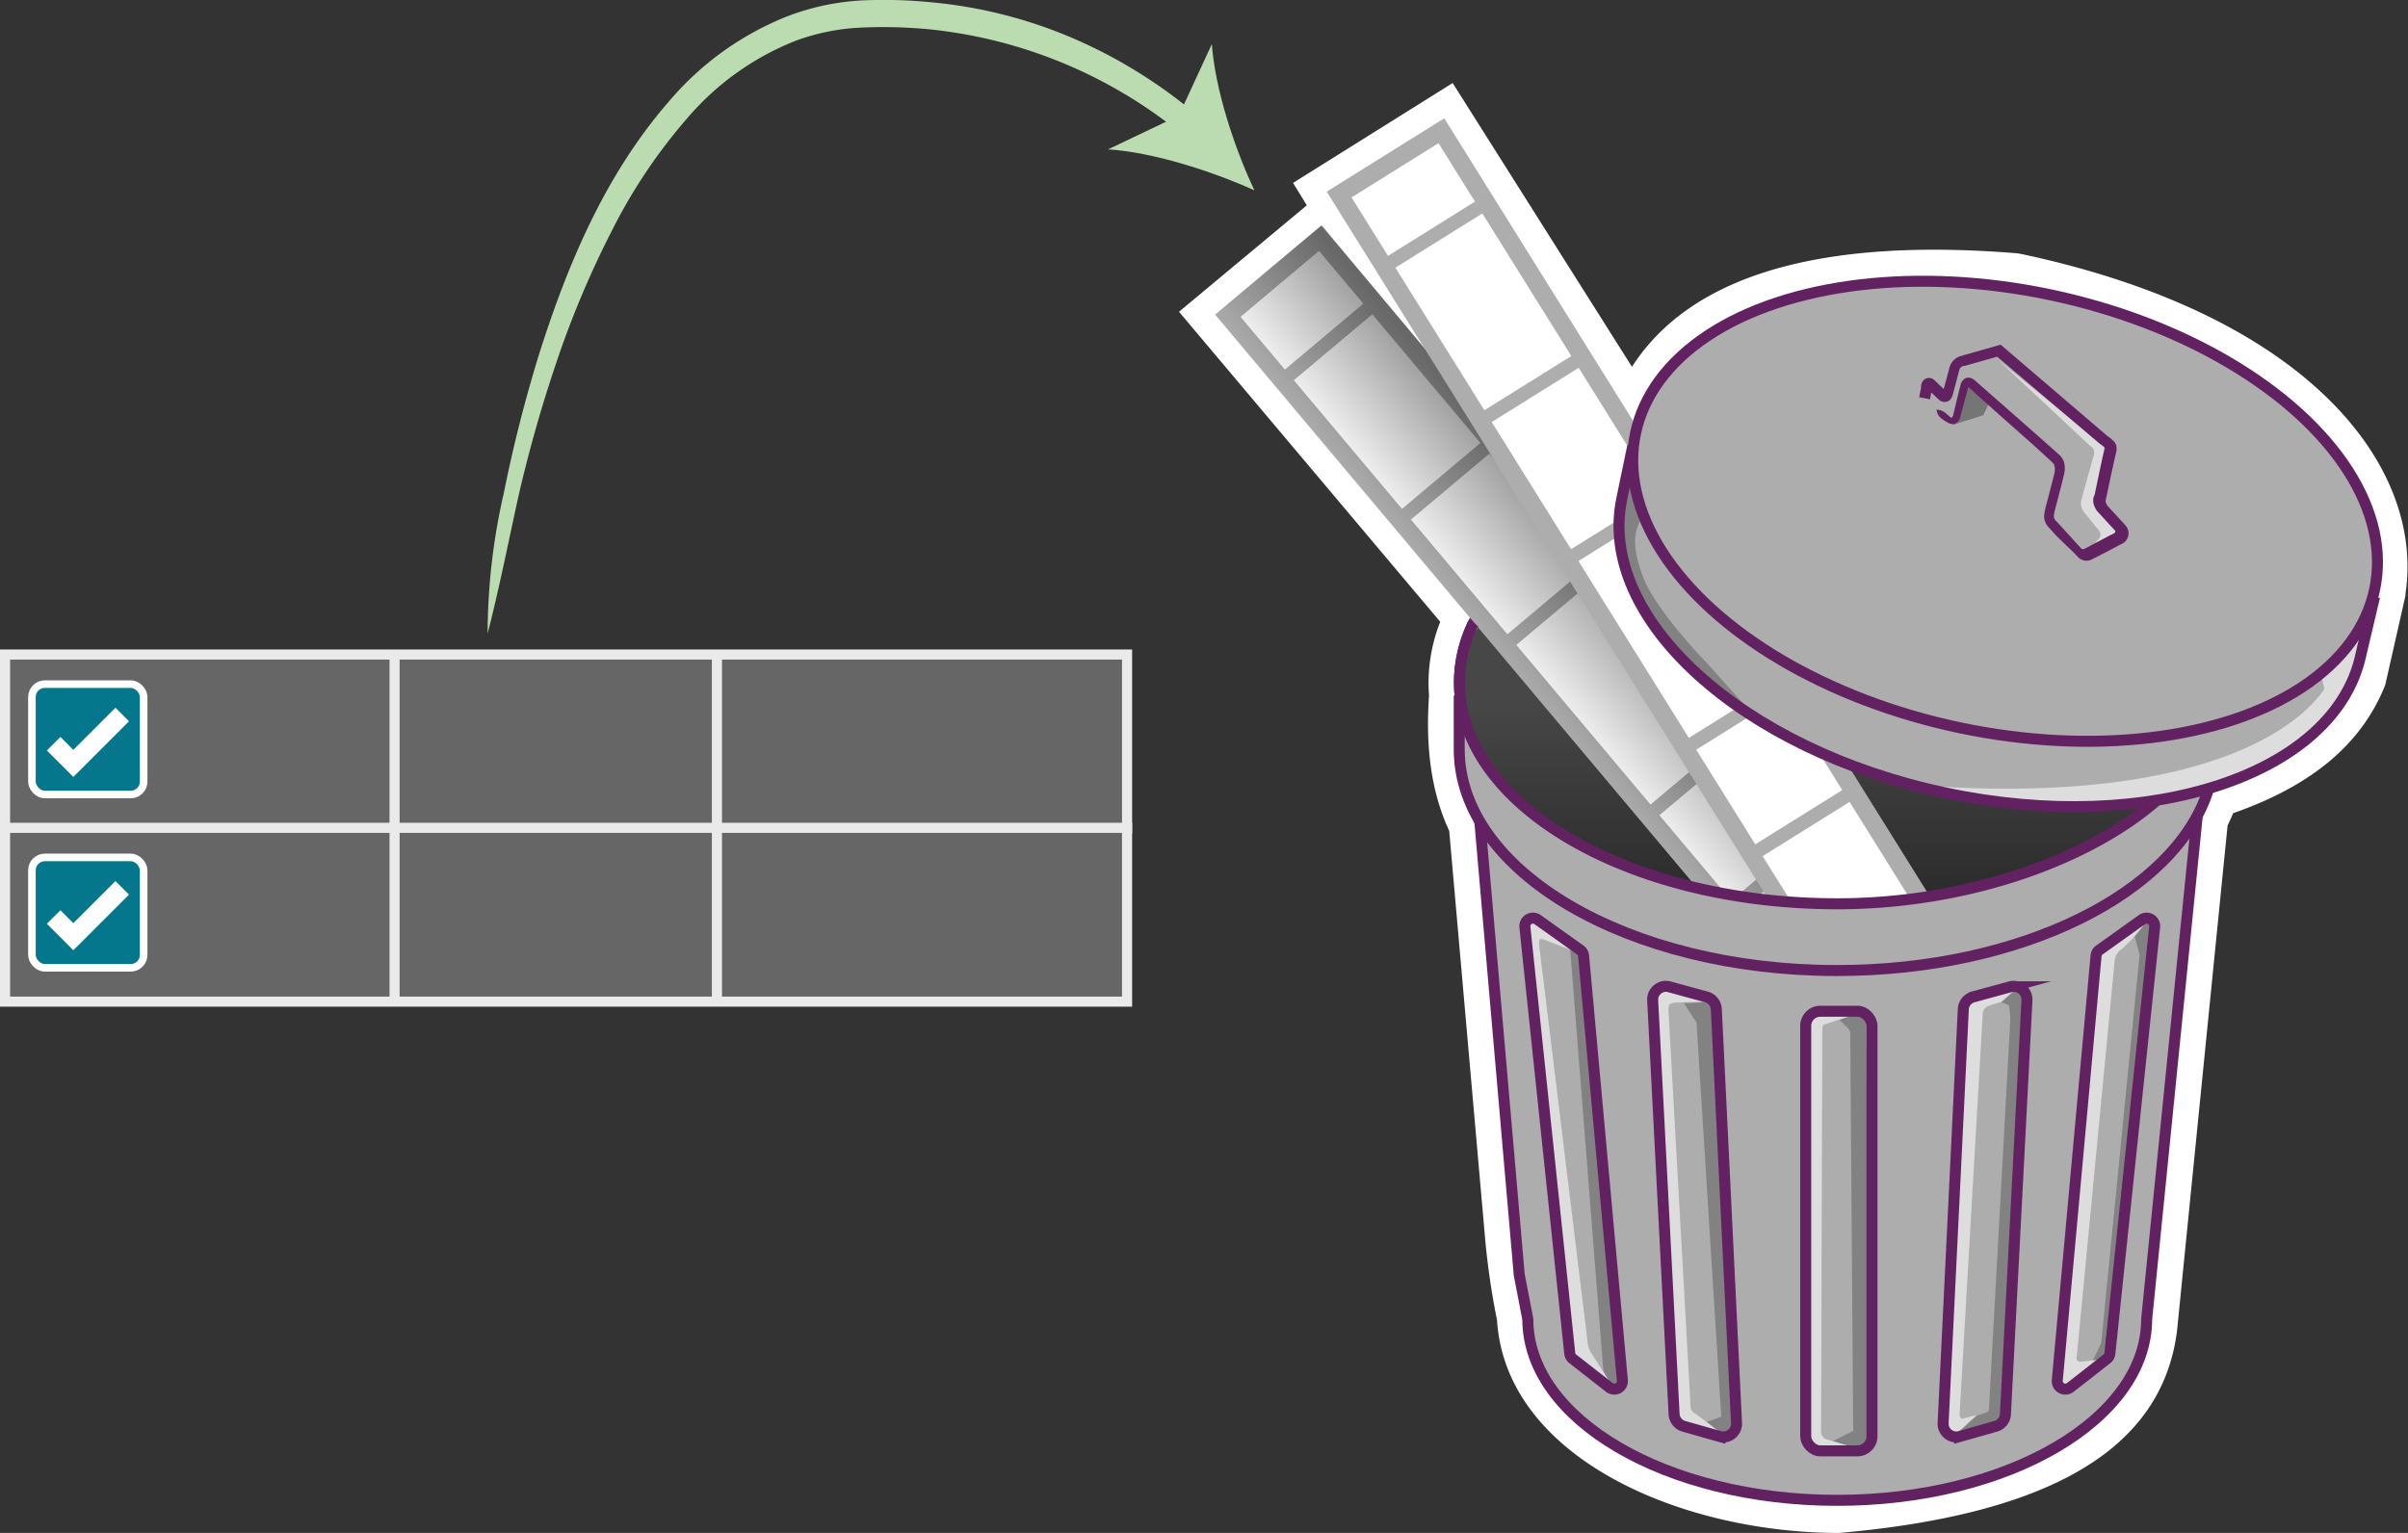 <svg xmlns="http://www.w3.org/2000/svg" xmlns:xlink="http://www.w3.org/1999/xlink" viewBox="0 0 238.37 151.79"><rect x="0" y="0" width="238.37" height="151.79" fill="#333333" stroke="none"/><defs><style>.cls-1{fill:#fff;}.cls-15,.cls-2,.cls-3,.cls-6{fill:none;}.cls-2,.cls-3{stroke:#adadad;stroke-miterlimit:47.96;}.cls-2{stroke-width:2.75px;}.cls-3{stroke-width:2.12px;}.cls-4{fill:#666;}.cls-15,.cls-4{stroke:#eaeaea;}.cls-15,.cls-4,.cls-5,.cls-6{stroke-miterlimit:10;}.cls-5{fill:#05778c;stroke:#fff;stroke-width:0.75px;}.cls-6{stroke:#622262;stroke-width:1.09px;}.cls-7{fill:#474747;}.cls-8{fill:url(#linear-gradient);}.cls-9{fill:url(#linear-gradient-2);}.cls-10{fill:#adadad;}.cls-11{fill:#828282;}.cls-12{fill:#ddd;}.cls-13{fill:#757575;}.cls-14{fill:#622262;}.cls-15{stroke-width:1px;}.cls-16{fill:#bbdcb0;}</style><linearGradient id="linear-gradient" x1="178.56" y1="89.2" x2="178.56" y2="69.22" gradientUnits="userSpaceOnUse"><stop offset="0" stop-opacity="0.4"/><stop offset="1" stop-opacity="0"/></linearGradient><linearGradient id="linear-gradient-2" x1="103.68" y1="13.55" x2="123.21" y2="13.55" gradientTransform="matrix(0.54, -0.45, 4.52, 5.41, 28.68, 35.95)" gradientUnits="userSpaceOnUse"><stop offset="0" stop-opacity="0"/><stop offset="1" stop-opacity="0.4"/></linearGradient><symbol id="item" data-name="item" viewBox="0 0 166.92 21.11"><rect class="cls-1" x="1.93" y="0.91" width="163.73" height="19.47"/><rect class="cls-2" x="1.38" y="1.38" width="164.17" height="18.36"/><line class="cls-3" x1="42.03" y1="20.32" x2="42.03" y2="1.35"/><line class="cls-3" x1="14.31" y1="19.76" x2="14.31" y2="0.6"/><line class="cls-3" x1="66.98" y1="20.14" x2="66.98" y2="0.88"/><line class="cls-3" x1="100.86" y1="19.58" x2="100.86" y2="0.6"/><line class="cls-3" x1="119.97" y1="20.14" x2="119.97" y2="0.6"/><line class="cls-3" x1="142.72" y1="19.58" x2="142.72" y2="1.16"/></symbol></defs><g id="Layer_2" data-name="Layer 2"><g id="tooltip"><rect class="cls-4" x="0.5" y="64.81" width="111.07" height="17.21"/><rect class="cls-5" x="3.16" y="67.74" width="11.06" height="10.93" rx="1.28"/><polygon class="cls-1" points="11.43 70.08 7.26 74.25 5.98 72.97 4.64 74.31 7.26 76.93 8.6 75.59 12.77 71.42 11.43 70.08"/><path class="cls-1" d="M200,25.13l-.32-.05c-19.51-1.59-32.31,2.19-38.13,11.24L143.8,8.22,128,18.11l1.36,2.22L116.71,30.87l25.86,30.7a16.51,16.51,0,0,0-1.11,7.32c-.37,5.29.28,9.68,2,13.39L147,122.5a74,74,0,0,0,1.19,8.2c.84,13.51,17.91,21,33.63,21.09h.24c21.07-1.86,32-8.4,33.45-20.05l5-50c.21-.43.39-.84.55-1.22,7.82-2.73,12.76-6.89,15.06-12.71l2-8.84,0-.19C240,46.4,228.84,31.23,200,25.13Z"/><ellipse class="cls-6" cx="181.86" cy="67.59" rx="37.39" ry="21.9"/><path class="cls-7" d="M144.73,66.18c-.57,4,1,9.11,3,14.32C162,92.83,181,94.36,202.59,89.62L214,82l2.14-6.77-24.28-6.7L165.39,55.2S147.25,53.43,144.73,66.18Z"/><path class="cls-8" d="M146.06,62.32c-5.11,13,5,19.77,19.92,25.29,18.44,4.11,34.21,2,46.43-7.64l-23.93-2Z"/><use width="166.92" height="21.11" transform="translate(130.79 22.32) rotate(49.96) scale(0.65)" xlink:href="#item"/><polygon class="cls-9" points="182.58 84.2 172.27 93.08 120.24 31.18 130.84 22.32 182.58 84.2"/><use width="166.92" height="21.11" transform="translate(142.97 11.71) rotate(58.04) scale(0.65)" xlink:href="#item"/><path class="cls-10" d="M144.5,69.52l.19,6.8,1.79,4.86,4.25,46.9c.18,14.11,13.42,19.1,32.05,20.33,15.52-.47,30.05-7.33,29.77-19.44l4.88-47.19,1.19-3.58-5.71,1.59c-7.48,6.3-18.7,9.12-32,9.94C159.29,88.06,147.6,81.09,144.5,69.52Z"/><path class="cls-11" d="M211.32,92.72l.48,1.83L208,133l-.85,1.74,1,0,.66-.48,4.3-41.4s.26-1,.06-1.35-.8-.12-.8-.12Z"/><polygon class="cls-11" points="166.69 99.34 167.94 101.25 170.39 140.28 168.94 140.8 170.63 142.17 171.89 141.5 171.82 139.69 169.9 99.94 169.11 99.22 166.69 99.34"/><path class="cls-11" d="M182.08,101l.64.6a1.08,1.08,0,0,1,.44,1.08l.29,39-2,1,2.33.75,1.11-.74.11-1.62-.26-39.93-.84-.8Z"/><path class="cls-11" d="M198.14,99.25l.72.28A8.64,8.64,0,0,1,199,101l-2.11,38.48a.41.41,0,0,1-.38.42l-.81.27L194,141.71l4.13-1,2.51-41.25c-.28-.75-.65-1.31-1.25-1.36Z"/><polygon class="cls-11" points="155.43 93.97 158.72 135.78 159.46 137.14 160.22 137.37 156.61 94.76 155.43 93.97"/><path class="cls-12" d="M180.39,102.05l-.12,39.57a.84.84,0,0,0,.51.89l3.16.94-3.71,0a1.27,1.27,0,0,1-1.17-1.59l.14-40.3a1.21,1.21,0,0,1,.91-1.09l3.4,0-2.62.88C180.42,101.48,180.42,101.43,180.39,102.05Z"/><path class="cls-12" d="M165.16,100l2.18,39.09a.86.86,0,0,0,.51.9l2.31,1.75-3-.66a1.28,1.28,0,0,1-1.18-1.59l-2-40.25a1.2,1.2,0,0,1,.9-1.08l4.24,1-3.45.12C165.2,99.45,165.2,99.41,165.16,100Z"/><path class="cls-12" d="M152.36,93.57l4.78,39.16a2.53,2.53,0,0,0,.44,1.33l1.77,2.78L157,135.09c-1-.58-1.21-.75-1.35-2l-4.26-40.8c.06-.55-.08-.76.46-.94l4.41,3L152.74,93C152.36,93,152.34,93,152.36,93.57Z"/><path class="cls-12" d="M196.27,100.44,194,139.69c0,.46-.1.63.24.79l1.41-.36-1.93,1.78c-.85-.16-1-.7-.89-1.65l1.82-40.09a1.21,1.21,0,0,1,.9-1.08l3.68-.88-1.13,1-1.28.41A.87.87,0,0,0,196.27,100.44Z"/><path class="cls-12" d="M209.32,95.25l-3.7,38.68c-.1.7-.1.71.21.92l2.09-.23-3.16,2.6c-.85-.16-.67-.34-.54-1.29l3.68-40.79a1.49,1.49,0,0,1,.88-1.31l3.49-2.33a16.86,16.86,0,0,1-2.2,2.45A1.57,1.57,0,0,0,209.32,95.25Z"/><path class="cls-10" d="M161.91,42.9c4.21-12.34,20-17.89,41.88-13.23,20.8,5,33.79,15.94,30.94,29.77-1.38,16-15,21.73-37.55,19.89-21.74-5-37.34-13-36.55-28.64Z"/><path class="cls-11" d="M162.62,51.15c-.73,1.16-1.26,2.51,0,5.91S169,65.69,169,65.69l4.83,5.39-4.35-3.3a33.21,33.21,0,0,1-5.27-5.19,34.84,34.84,0,0,1-3.31-6.65c-.68-3.14-.53-5.75.49-7.81Z"/><path class="cls-12" d="M207.25,45.11l-1.2,4.33a1.4,1.4,0,0,0,.18,1.18l1.61,2a.64.64,0,0,1-.19.84l-.7.91,2.75-1.66-2.28-2.6,1-5.85-10.6-8.6,9.08,8.49A.74.74,0,0,1,207.25,45.11Z"/><path class="cls-12" d="M230.09,68.25c-4.13,5.83-16.25,11-38.47,9.62,14.51,3.39,35,2.93,41.74-11.94l.43-3.09-4,4Z"/><ellipse class="cls-6" cx="198.49" cy="50.62" rx="21.9" ry="37.39" transform="translate(107.96 234.38) rotate(-78.08)"/><path class="cls-6" d="M161.63,44.15l-1.08,5.21c-2.5,11.84,11.85,24.89,32.06,29.16s38.6-1.87,41.1-13.71l1.35-5.72"/><path class="cls-6" d="M213.48,79.27c-6.71,5.85-18.69,10.22-31.62,10.22-20.65,0-37.39-9.8-37.39-21.9a13.47,13.47,0,0,1,1.28-5.7c0-.07.16-.15.21-.2"/><polygon class="cls-13" points="193.33 42.06 196.33 41.11 197.01 39.66 194.79 38.02 193.33 42.06"/><path class="cls-14" d="M191.7,40.57c.72,0,1,.47,1.44.79l0,0c.09.05.09,0,.06,0a.62.62,0,0,0,.11-.17l0,.07.5-2.08.25-1a1,1,0,0,1,.49-.72.76.76,0,0,1,.61,0,1.24,1.24,0,0,1,.35.22l3.21,2.82,3.19,2.81,1.59,1.41.43.39a1.75,1.75,0,0,1,.38.61,2.53,2.53,0,0,1,0,1.3c-.17.75-.35,1.4-.53,2.1l-.26,1a8,8,0,0,0-.21.93.72.72,0,0,0,.3.61l.72.79L205.74,54l.33.36a.18.18,0,0,0,.14,0,.1.1,0,0,0,.07,0l.24-.11.47-.25,1.9-1,.42-.21a.19.19,0,0,0,.07-.12.19.19,0,0,0,0-.13l-.33-.35-1.44-1.57,0,0,0,0a2.07,2.07,0,0,1-.35-.68,1.37,1.37,0,0,1,.06-.91l0,.1.63-3c.11-.49.21-1,.34-1.51,0-.12.05-.23.05-.29s0,0,0,0a2.63,2.63,0,0,0-.48-.39h0l-10.38-8.81h0l.5.11-3.53,1-.11,0h0a.53.53,0,0,0-.22.13.48.48,0,0,0-.16.25v0l-.41,1.55-.21.78a1.45,1.45,0,0,1-.26.59.77.77,0,0,1-.65.26,1,1,0,0,1-.45-.18l0,0,0,0-1.18-1.12,0-.05,0,0s0,0,.07,0a.35.35,0,0,0,.36-.08c.07-.06.07-.12.06-.07l-.05.24-.19,1-1.07-.21.19-.94,0-.24a1,1,0,0,1,.25-.51.77.77,0,0,1,.8-.17,1,1,0,0,1,.43.35l-.06-.08,1.17,1.12-.05,0s0,0-.09,0a.34.34,0,0,0-.29.11c0,.06,0,0,0-.15l.21-.78.42-1.56v0a1.59,1.59,0,0,1,.48-.85,1.55,1.55,0,0,1,.91-.42l-.12,0,3.54-1,.28-.08.22.19h0l10.34,8.85,0,0a3.75,3.75,0,0,1,.71.61,1,1,0,0,1,.2.69,2.74,2.74,0,0,1-.07.48c-.14.51-.23,1-.35,1.51l-.64,3v0l0,.06a.29.29,0,0,0,0,.23,1.41,1.41,0,0,0,.19.36l0,0,1.44,1.57a4.93,4.93,0,0,1,.39.44,1.15,1.15,0,0,1,.21.88,1.2,1.2,0,0,1-.48.76c-.15.09-.22.11-.3.16l-.23.12-1.91,1-.48.24-.24.12a1.11,1.11,0,0,1-.44.12,1.18,1.18,0,0,1-.84-.29c-.2-.2-.26-.28-.4-.43L203.6,53.1l-.71-.79a2,2,0,0,1-.4-.55,1.56,1.56,0,0,1-.14-.73,7.2,7.2,0,0,1,.24-1.14l.26-1c.17-.68.37-1.4.51-2a1.57,1.57,0,0,0,0-.81c-.06-.2-.24-.34-.54-.61L201.22,44,198,41.15l-3.17-2.84c-.11-.11-.12-.05,0-.09s0,0,0,.16l-.27,1L194,41.46l0,0v0a1,1,0,0,1-.47.5.68.68,0,0,1-.44,0,1.13,1.13,0,0,1-.33-.14l0,0v0C192.28,41.52,191.78,41.28,191.7,40.57Z"/><path class="cls-6" d="M144.45,68.87l0,5.32c0,12.1,16.74,21.91,37.39,21.91,18.31,0,33.55-7.72,36.76-17.9"/><path class="cls-6" d="M217.5,80.84l-5,49.78c0,9.91-13.72,17.94-30.63,17.94s-30.63-8-30.63-17.94l-.85-4.4-3.91-45"/><rect class="cls-6" x="178.75" y="100.13" width="6.56" height="43.53" rx="1.44"/><path class="cls-6" d="M192.35,140.92l2-41a1.32,1.32,0,0,1,1-1.21l3.65-1a1.31,1.31,0,0,1,1.65,1.33l-2.13,41a1.32,1.32,0,0,1-1,1.2l-3.53,1A1.31,1.31,0,0,1,192.35,140.92Z"/><path class="cls-6" d="M203.65,136.7l3.84-42.06a.78.78,0,0,1,.34-.58l4.2-3a.8.8,0,0,1,1.26.74L208.86,134a.78.78,0,0,1-.3.55l-3.62,2.83A.8.8,0,0,1,203.65,136.7Z"/><path class="cls-6" d="M171.9,140.92l-2-41a1.33,1.33,0,0,0-1-1.21l-3.65-1a1.31,1.31,0,0,0-1.65,1.33l2.12,41a1.33,1.33,0,0,0,1,1.2l3.53,1A1.31,1.31,0,0,0,171.9,140.92Z"/><path class="cls-6" d="M160.6,136.7l-3.84-42.06a.78.78,0,0,0-.34-.58l-4.21-3a.8.8,0,0,0-1.26.74L155.39,134a.78.78,0,0,0,.3.55l3.62,2.83A.8.8,0,0,0,160.6,136.7Z"/><line class="cls-15" x1="39.06" y1="64.8" x2="39.06" y2="82"/><line class="cls-15" x1="70.97" y1="64.8" x2="70.97" y2="82"/><rect class="cls-4" x="0.5" y="81.97" width="111.07" height="17.21"/><rect class="cls-5" x="3.16" y="84.9" width="11.06" height="10.93" rx="1.28"/><polygon class="cls-1" points="11.43 87.24 7.26 91.41 5.98 90.13 4.64 91.47 7.26 94.09 8.6 92.75 12.77 88.58 11.43 87.24"/><line class="cls-15" x1="39.06" y1="81.97" x2="39.06" y2="99.16"/><line class="cls-15" x1="70.97" y1="81.97" x2="70.97" y2="99.16"/><path class="cls-16" d="M116.86,13.17A47.08,47.08,0,0,0,92.07,2.91a47.85,47.85,0,0,0-6.77-.18A21.45,21.45,0,0,0,78.86,4a27.25,27.25,0,0,0-10.79,7.66A53.71,53.71,0,0,0,60.49,23a94.38,94.38,0,0,0-5.36,12.73,136.78,136.78,0,0,0-3.8,13.37c-1,4.53-1.89,9.08-3.06,13.63a62.76,62.76,0,0,1,1.61-13.94,139.66,139.66,0,0,1,3.46-13.64c2.82-8.92,6.55-17.84,12.89-25.12A29.7,29.7,0,0,1,78,1.59,24.32,24.32,0,0,1,85.15.05a47.91,47.91,0,0,1,7.19.19,46.3,46.3,0,0,1,13.88,3.55,49.06,49.06,0,0,1,12.17,7.52Z"/><path class="cls-16" d="M124.18,18.85c-2-4.23-3.89-10-4.22-14.48l-3.27,7.08-7,3.34C114.11,15.07,119.92,16.92,124.18,18.85Z"/></g></g></svg>